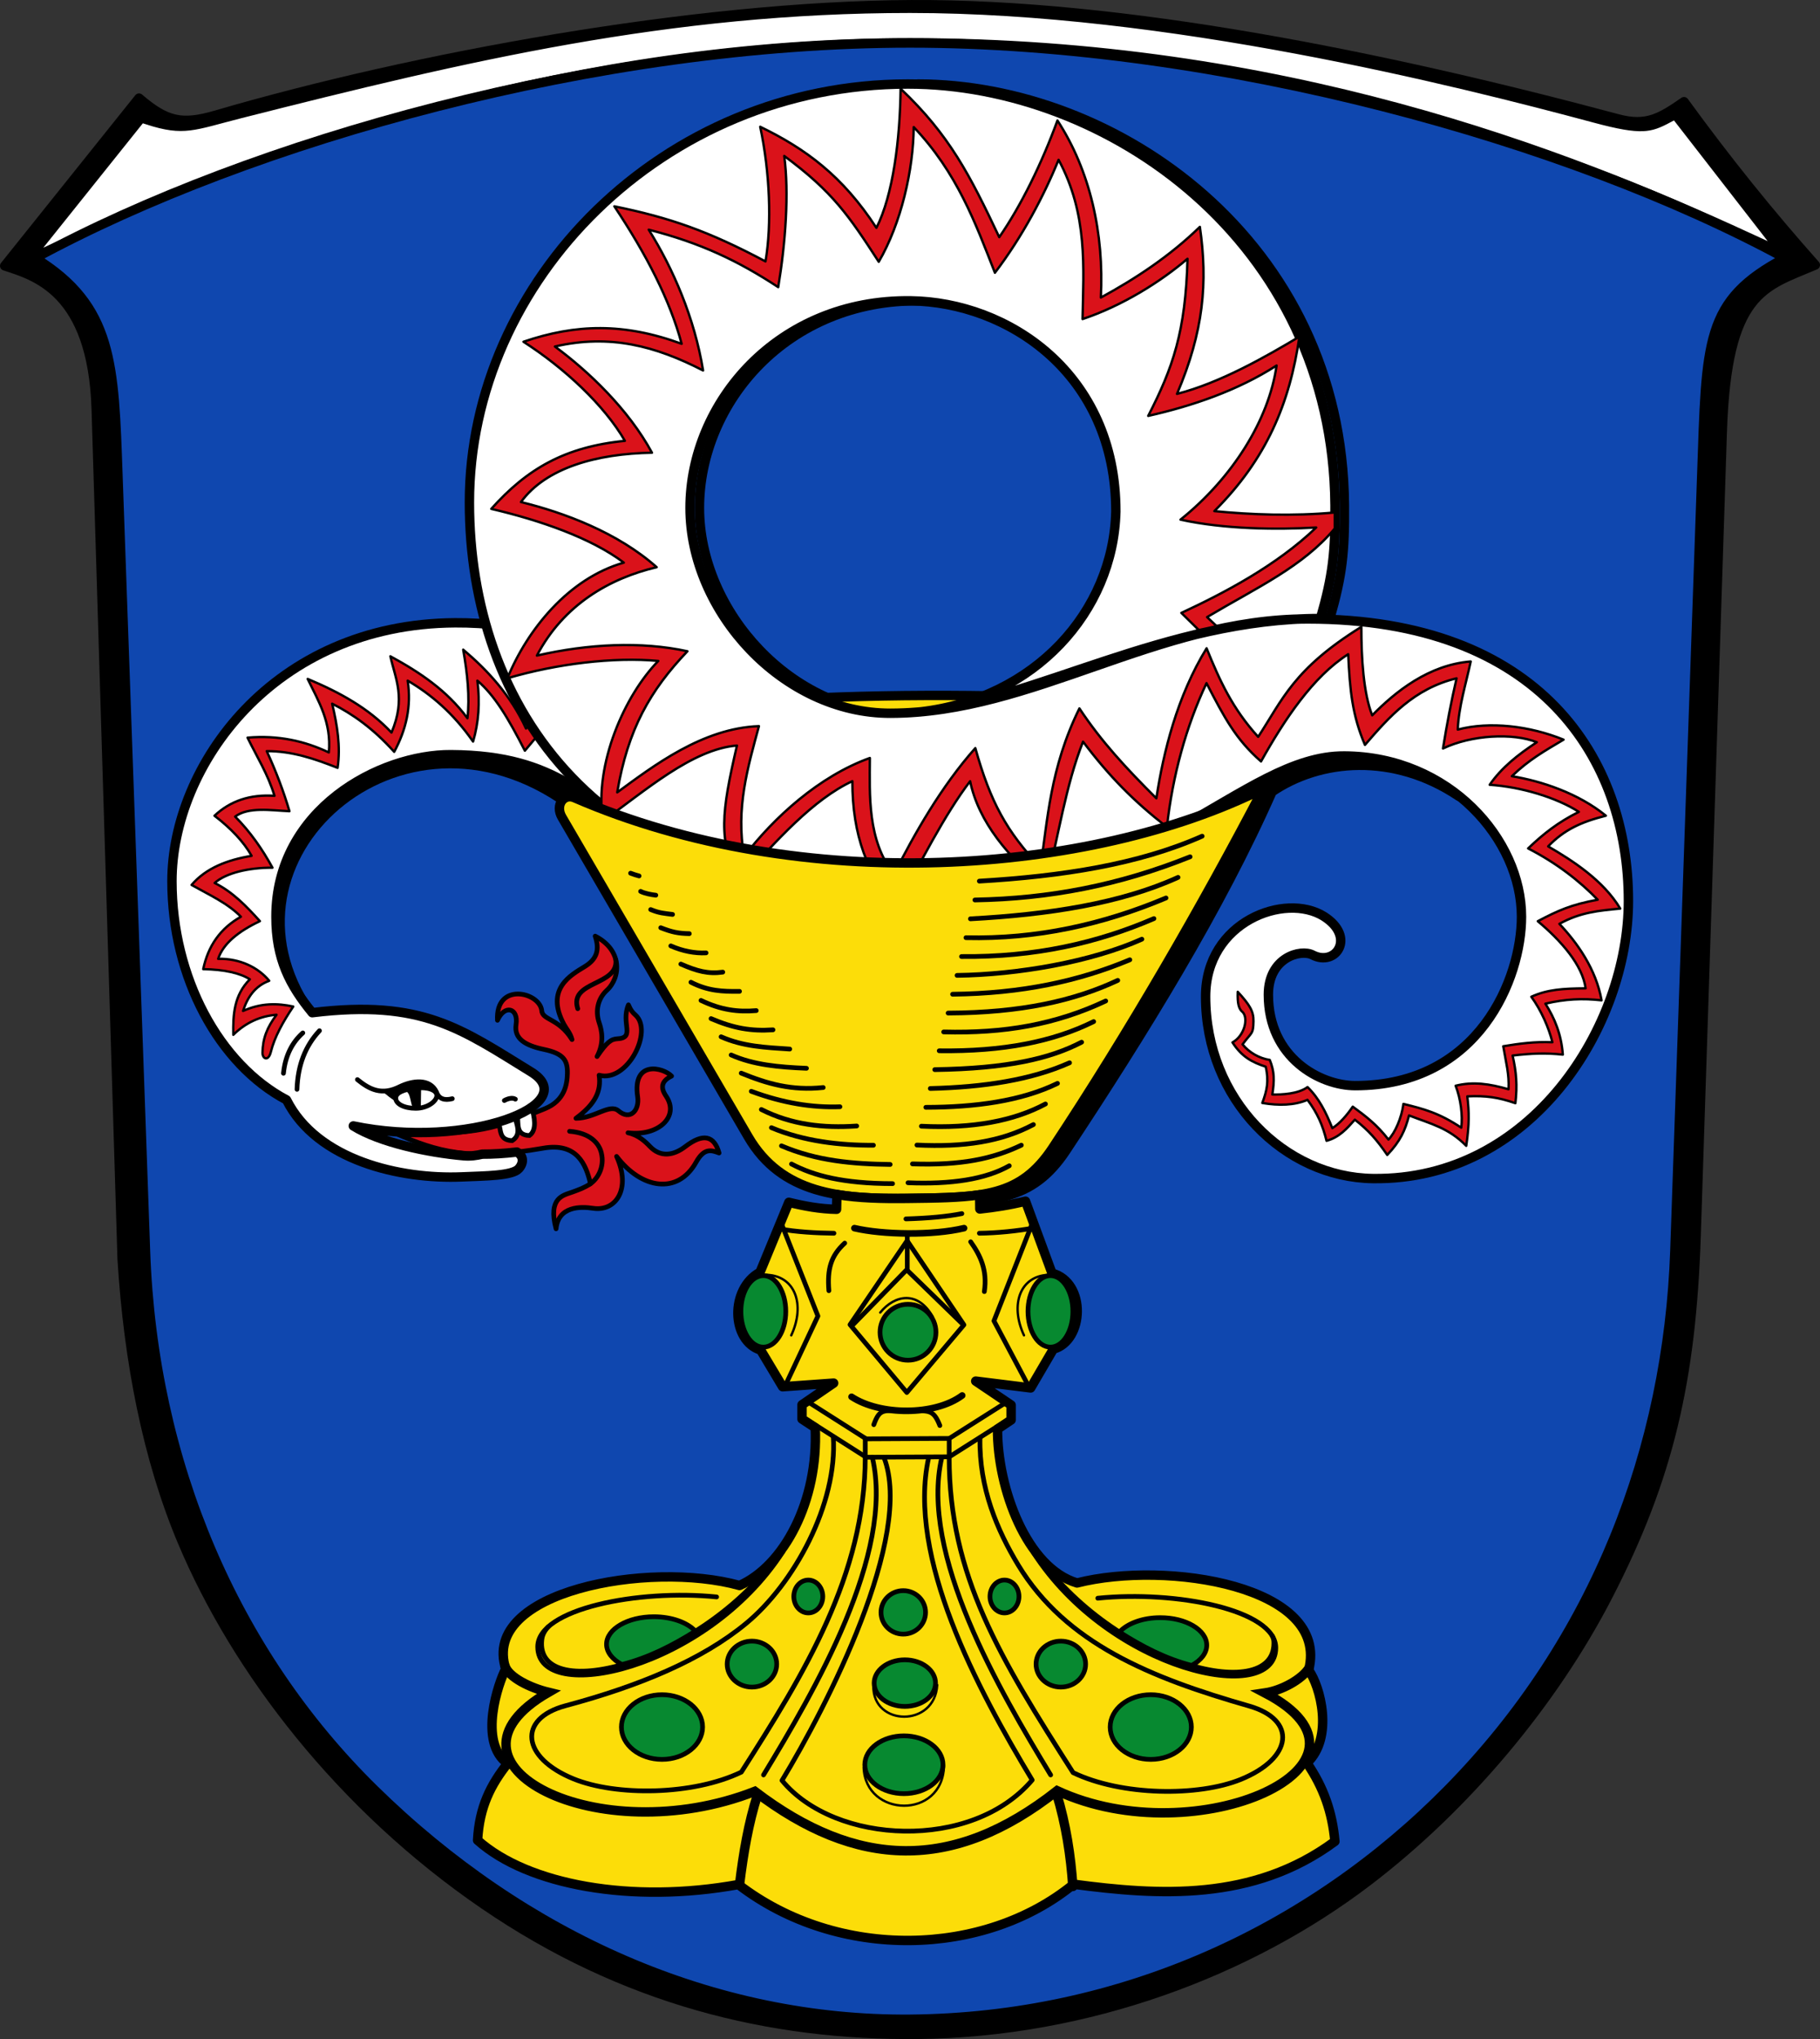<?xml version="1.0" encoding="UTF-8"?>
<svg width="193.312mm" height="216.438mm" version="1.1" viewBox="0 0 193.312 216.438" xmlns="http://www.w3.org/2000/svg">
 <rect x="0" y="0" width="193.312" height="216.438" fill="#333333" stroke="none"/>
 <title>Wappen von Elz</title>
 <g transform="translate(14.855 -40.281)">
  <path d="m164.014 51.077c4.531 6.238 9.164 11.964 13.943 17.332-5.472 2.339-9.398 2.799-9.884 17.737l-2.774 85.243c-0.5 15.353-2.9 25.767-9.37 38.302-5.808 11.252-15.055 22.338-25.57 30.333-12.547 9.54-29.693 16.01-47.726 16.192-15.669 0.157-31.222-3.611-46.084-13.785-15.106-10.341-26.282-24.784-32.077-38.604-3.642-8.688-5.677-18.971-6.352-29.903l-2.752-90.178c-0.386-12.643-6.635-14.216-9.722-15.245l14.263-17.805c2.896 2.47 4.503 2.88 8.178 1.806 20.959-6.132 50.746-11.59 73.79-11.719 22.463-0.125 49.947 5.373 75.12 12.118 3.087 0.827 4.588-0.152 7.018-1.824z" stroke="#000" stroke-linecap="round" stroke-linejoin="round"/>
  <path d="m-2.324 90.86 2.921 82.232c0.796 22.413 9.481 42.62 24.292 57.148 16.02 15.715 36.173 24.553 56.93 24.378 22.452-0.19 42.515-9.537 57.13-24.378 15.737-15.98 23.361-36.408 24.092-57.148l2.851-82.232c0.51-14.482 0.272-18.657 8.84-23.184-22.913-12.457-60.015-22.832-92.925-22.832-32.91 0-69.989 10.375-92.925 22.832 8.3 5.091 8.368 11.206 8.793 23.184z" fill="#0f47af"/>
  <path d="m0.49 53.953c4.22 1.369 5.389 0.63 10.486-0.661 23.912-6.06 45.386-11.134 70.832-11.134 27.142 0 57.613 7.629 72.497 11.628 5.141 1.381 6.29 1.101 8.505-0.083l8.438 10.862c-19.881-9.148-49.858-20.736-89.44-20.736-35.126 0-67.146 10.679-90.345 21.399z" fill="#fff" stroke="#fff" stroke-miterlimit="4.7"/>
  <g stroke="#000">
   <g stroke-width=".5">
    <path d="m42.84 162.156c3.572-0.623 4.543 1.693 5.024 3.773-0.636 0.418-1.154 0.608-1.938 0.892-0.928 0.336-2.602 0.568-1.719 3.893 0.242-2.422 2.611-2.38 3.926-2.179 2.444 0.373 4.069-2.067 2.503-5.504 2.653 3.487 6.508 4.08 8.441 0.619 0.867-1.553 1.628-1.292 2.442-0.984-0.52-1.854-1.696-2.126-3.589-0.676-1.212 0.928-2.605 1.185-3.746-0.009-0.485-0.508-1.234-1.227-2.336-1.458 3.21 0.404 5.515-1.722 4.044-3.891-0.594-0.876-0.539-1.585 0.583-2.129-0.914-0.939-4.177-1.711-3.605 2.18 0.217 1.475-0.794 2.571-2.038 1.507-0.932-0.797-2.476 0.78-4.511 0.795 2.05-1.514 2.706-2.887 2.458-4.576 2.994 0.823 5.775-4.665 3.87-6.379-0.323-0.29-0.486-0.464-0.754-1.085-0.83 1.944 0.77 3.5-1.175 3.6-0.661 0.034-1.114 0.338-2.159 1.883 0.772-1.47 0.517-2.733 0.225-3.585-0.436-1.271-0.122-2.582 0.802-3.43 1.519-1.394 1.672-4.289-1.227-5.764 0.479 1.43 0.212 2.422-1.112 3.234-1.462 0.897-4.236 2.362-2.201 6.138 0.255 0.474 0.682 0.923 0.854 1.607-1.463-2.347-3.194-2.01-3.229-3.147-0.313-1.931-4.912-2.945-4.69 1.101 0.761-1.708 2.245-1.316 1.975 0.448-0.23 1.503 0.968 2.226 2.963 2.645 2.101 0.442 2.517 1.169 2.489 2.538-0.023 1.116-0.251 2.885-2.392 3.756-6.476 2.636-7.819 2.619-15.887 2.609 4.473 1.946 7.822 2.955 15.711 1.579z" fill="#da121a" stroke-linejoin="round"/>
    <path d="m38.027 159.312c0.417 0.761-0.028 1.968 1.513 2.047 1.048-0.654 0.481-1.725 0.234-2.713" fill="#fff"/>
    <path d="m40.094 158.65c0.149 0.893-0.207 2.122 1.281 2.163 0.847-0.588 0.516-2.042 0.25-2.911" fill="#fff"/>
   </g>
   <g stroke-linejoin="round">
    <path d="m17.106 147.185c-10.441-16.811 11.379-35.528 29.542-21.321" fill="none" stroke-linecap="round" stroke-width="2"/>
    <path d="m38.599 106.695c-1.762-0.217-3.464-0.316-5.104-0.306-19.349 0.109-30.086 15.214-30.086 27.426 0 10.248 5.027 19.447 12.171 23.217 3.229 6.43 12.088 8.446 18.623 8.171 2.542-0.107 5.346-0.115 6.035-0.865 0.546-0.594 0.549-1.374-0.195-1.771-1.36 0.158-2.568 0.227-3.67 0.222-0.591 0.136-1.24 0.236-1.975 0.172-3.876-0.34-8.927-1.423-11.727-3.167 12.132 2.528 24.496-2.292 18.879-5.738-7.419-4.551-11.529-7.712-23.239-6.281-2.381-2.91-3.856-5.683-3.856-10.19 0-11.391 11.025-17.239 18.587-17.198 11.863 0.064 13.692 5.226 20.902 7.408" fill="#fff"/>
    <path d="m42.706 117.806-1.811 2.161c-1.803-3.526-3.215-5.869-5.043-7.438 0.291 2.334 0.131 4.487-0.46 6.468-2.12-3.036-4.474-5.016-6.946-6.468 0.426 2.757-0.182 5.242-1.43 7.559-2.247-2.498-4.432-4.022-6.591-5.113 0.539 2.27 0.914 4.54 0.579 6.81-2.43-0.948-4.79-1.782-7.528-1.773 0.983 2.125 1.785 4.251 2.415 6.376-1.994-0.091-4.361-0.484-5.771 0.571 1.61 1.616 2.885 3.455 3.966 5.423-2.54-0.007-4.944 0.563-6.14 1.624 1.936 0.96 3.389 2.485 4.806 4.052-2.299 1.087-3.899 2.384-4.436 4 2.307-0.056 4.262 0.918 5.425 2.328-1.524 0.57-2.311 1.755-2.78 3.204 1.93-0.869 3.665-0.827 5.333-0.468-1.086 1.61-1.987 3.223-2.386 4.83-0.254 1.022-0.889 0.73-0.881 0.079 0.018-1.517 0.482-2.697 1.492-4.037-1.751 0.138-3.284 0.843-4.593 2.127-0.041-2.121 0.065-4.204 1.758-5.891-1.033-0.656-2.686-1.039-4.953-1.079 0.511-2.461 1.817-4.336 4.003-5.563-1.421-1.452-3.407-2.339-5.243-3.375 1.562-1.824 3.852-2.669 6.379-3.088-0.855-1.511-2.206-2.922-3.943-4.257 1.684-1.583 3.805-2.293 6.371-2.113-0.675-2.267-1.869-4.146-2.861-6.175 3.258-0.283 6.082 0.356 8.635 1.571 0.291-3.214-1.103-5.436-2.246-7.805 3.327 1.396 6.452 3.074 8.903 5.696 1.544-3.651 0.414-5.697-0.121-8.1 3.074 1.675 5.987 3.592 8.187 6.577 0.261-2.273-0.01-4.745-0.45-7.28 2.548 2.147 5.028 4.805 6.669 8.371l0.849-0.835" fill="#da121a" stroke-linecap="round" stroke-width=".25"/>
   </g>
  </g>
  <g fill="none" stroke="#000">
   <path d="m80.717 115.99c-11.365 0.016-21.281-10.725-21.281-21.796 0-11.153 9.317-22.164 23.433-21.983"/>
   <path d="m126.397 105.933c1.323-4.606 1.583-7.056 1.545-12.02-0.218-28.112-24.257-44.714-45.353-44.714"/>
   <path d="m82.494 167.484c8.048-0.094 11.997-0.12 15.465-5.362 8.21-12.411 16.386-25.608 21.903-38.132 5.388-3.732 13.447-4.326 20.472 0.372" stroke-linecap="round" stroke-linejoin="round" stroke-width="2"/>
  </g>
  <path d="m47.877 116.624c22.89-3.498 47.646-2.904 73.172-0.968-28.376 5.7-48.105 16.413-73.172 0.968z" fill="#fcdd09" stroke="#000" stroke-linecap="round" stroke-linejoin="round"/>
  <path d="m125.765 137.552c-4.116-2.578-12.565 0.543-12.565 8.516 0 10.938 8.396 19.192 17.78 19.313 16.904 0.218 27.128-16.233 27.128-29.466 0-15.075-9.35-29.934-34.05-29.934-16.043 0-29.182 9.988-44.34 10.009-11.365 0.016-21.281-10.725-21.281-21.796 0-11.153 9.317-22.164 23.433-21.983 10.298 0.132 21.796 7.681 21.796 22.357-0.254 10.615-8.607 19.879-20.784 21.279 12.113-1.239 26.16-9.914 42.516-9.914 1.323-4.606 1.583-7.056 1.545-12.02-0.218-28.112-24.257-44.714-45.353-44.714-26.022 0-46.585 20.848-46.585 44.41 0 21.546 13.377 42.24 47.103 42.24 25.148 0 34.822-15.382 45.825-15.326 11.134 0.056 18.819 8.859 18.819 17.067-2e-13 6.487-4.472 17.928-17.664 17.928-3.708 0-9.223-2.95-9.223-9.656 0-3.991 3.45-4.865 4.692-4.218 2.48 1.291 4.65-1.909 1.21-4.092z" fill="#fff" stroke="#000" stroke-linejoin="round"/>
  <g fill="none" stroke="#000" stroke-linecap="round" stroke-linejoin="round" stroke-width=".5">
   <g>
    <path d="m45.644 160.365c2.101 0.166 3.11 1.19 3.376 2.301 0.357 1.493-0.386 2.747-1.196 3.288"/>
    <path d="m19.077 149.689c-1.489 1.597-2.308 3.654-2.385 6.221"/>
    <path d="m46.509 147.35c-0.943-2.98 4.348-2.402 4.043-5.203"/>
    <path d="m17.308 149.921c-1.108 0.985-1.861 2.381-2.055 4.286"/>
   </g>
   <path d="m31.541 156.57c-4e-14 0.594-0.975 1.355-2.235 1.355s-2.13-0.481-2.13-1.075c5e-14 -0.594 0.877-0.935 2.13-1.075 1.26-0.14 2.235 0.201 2.235 0.794z" stroke-miterlimit="5"/>
   <path d="m23.106 154.876c1.311 1.066 2.598 1.716 4.51 0.745 1.311-0.632 3.18-0.914 3.888 0.57 0.266 0.748 0.851 0.923 1.683 0.713"/>
  </g>
  <path d="m27.861 155.754c1.194 0.062 1.021 1.233 1.354 2.016l0.376-0.009 0.037-2.298" stroke="#000" stroke-linecap="round" stroke-linejoin="round" stroke-width=".5"/>
  <g fill="none" stroke="#000" stroke-linejoin="round" stroke-width=".5">
   <path d="m26.67 156.521c0.762-1.027 2.793-1.128 3.88-0.948" stroke-linecap="square"/>
   <path d="m26.151 156.141 1.04 0.782" stroke-linecap="round"/>
   <path d="m38.713 157.097c0.333-0.192 0.864-0.345 1.171-0.143" stroke-linecap="round"/>
  </g>
  <path d="m80.803 49.694c-0.058 5.352-0.795 11.288-2.569 14.773-3.594-5.511-7.484-8.372-12.343-10.73 1.018 4.796 1.249 10.299 0.561 14.293-6.048-3.214-10.155-4.647-16.053-5.848 3.417 5.129 5.904 9.962 7.147 14.594-6.105-2.238-11.221-2.127-16.803-0.219 4.369 2.799 8.599 6.755 10.775 10.518-6.369 0.632-10.389 2.968-14.193 7.221 5.208 1.217 10.627 3.099 14.078 5.707-5.92 1.686-10.275 7.173-12.364 12.273 5.295-1.55 11.297-2.273 16.027-1.838-3.564 3.637-6.809 10.921-5.891 16.993 4.422-3.134 9.467-7.628 14.245-8.013-1.666 7.218-1.988 9.935 0.164 14.559 4.088-4.555 7.939-8.833 12.096-10.778-0.014 5.733 1.627 10.027 4.71 13.365 2.45-4.604 5.079-9.802 7.799-13.36 0.877 4.284 4.083 8.146 8.02 11.287 1.324-5.354 2.163-10.968 3.971-15.485 2.852 3.772 5.414 6.338 8.91 9.065 0.604-5.482 2.047-10.704 4.205-15.275 1.901 3.663 3.101 5.954 5.791 8.31 2.502-4.461 5.512-8.999 9.258-11.383 0.178 3.827 0.433 6.502 1.781 9.628 2.575-2.98 5.203-5.969 9.731-7.07-0.576 2.483-1.045 4.967-1.445 7.45 3.034-1.447 7.426-1.679 9.967-0.667-2.021 1.331-3.733 2.684-5.007 4.519 3.368 0.224 7.084 1.352 9.474 2.873-2.24 1.121-3.731 2.301-5.391 3.881 3.087 1.59 5.477 3.476 7.392 5.445-2.818 0.515-4.229 1.153-6.364 2.281 2.49 2.089 4.757 4.658 5.078 7.126-2.367 0.017-4.03 0.108-5.767 0.893 1.059 1.448 1.872 3.323 2.241 4.831-1.813-0.088-3.531 0.142-5.221 0.423 0.294 1.762 0.646 2.96 0.561 4.567-2.03-0.584-3.757-0.838-5.618-0.375 0.526 1.347 0.774 3.151 0.599 4.452-2.372-1.575-3.976-1.987-6.146-2.523-0.187 1.481-0.899 3.084-1.587 3.785-1.21-1.562-2.351-2.438-3.793-3.494-0.586 0.861-1.395 1.817-2.17 2.281-0.699-1.73-1.411-3.161-2.633-4.359-0.992 0.732-2.725 0.809-3.739 0.79 0.232-1.507 0.226-2.454-0.272-3.672-1.108-0.165-2.194-0.785-2.892-1.652 0.995-1.344 1.135-1.044 1.161-2.456 0.02-1.065-0.411-1.749-1.671-3.124-0.046 1.228 0.097 1.832 0.533 2.169 0.61 0.655 0.189 2.494-1.094 3.206 0.996 1.536 2.088 2.109 3.534 2.577 0.342 1.544 0.137 2.495-0.364 3.852 1.741 0.289 3.409 0.263 4.8-0.334 1.061 1.415 1.622 2.712 2.022 4.348 1.355-0.363 2.187-1.318 3.008-2.246 1.503 1.185 2.321 2.128 3.44 3.745 1.377-1.44 1.914-2.619 2.313-4.193 2.411 0.934 4.175 1.31 6.077 3.226 0.342-2.314 0.31-3.567 0.115-5.249 1.976-0.09 3.287 0.096 5.104 0.725 0.226-1.893 0.097-3.35-0.296-5.058 2.039-0.231 3.496-0.294 5.336-0.098-0.161-2.168-0.872-3.872-1.849-5.408 2.108-0.501 3.982-0.58 5.964-0.355-0.582-3.306-2.574-6.101-4.481-8.118 2.244-1.239 4.193-1.4 6.465-1.619-1.78-2.989-5.07-5.106-7.659-6.604 1.7-1.764 3.5-2.591 6.135-3.256-2.933-2.389-6.869-3.689-9.988-4.194 1.799-1.736 3.446-2.661 5.492-3.879-3.602-1.464-7.847-1.967-11.238-1.07 0.096-2.421 0.859-4.809 1.376-7.229-4.438 0.353-7.985 3.186-10.464 5.718-0.931-2.363-1.153-6.065-1.153-9.394-7.213 4.473-8.38 7.742-10.96 11.676-2.748-3.025-4.079-5.965-5.477-9.4-3.127 5.083-4.587 10.997-5.336 15.926-3.258-3.249-5.849-6.04-8.173-9.545-3.143 6.347-3.369 11.921-4.145 16.858-3.588-3.795-5.297-6.899-6.91-12.644-3.618 4.063-6.493 9.142-8.643 13.389-2.84-3.596-2.577-8.434-2.56-12.341-5.4 1.94-10.197 6.325-13.346 10.431-0.929-5.053 0.399-9.501 1.566-13.81-5.992 0.213-11.217 4.227-15.055 7.032 1.135-6.734 3.515-10.838 7.46-14.981-4.894-1.064-10.514-0.796-15.992 0.459 2.862-5.443 7.772-8.213 12.726-9.38-4.133-3.68-9.879-5.815-14.418-6.916 2.661-3.653 8.073-5.136 13.918-5.236-2.5-4.621-6.789-8.688-10.311-11.273 5.839-1.346 10.687-0.056 15.738 2.543-0.906-5.578-3.203-10.854-5.774-14.944 5.509 1.403 9.507 3.312 13.755 6.098 0.772-4.665 1.17-10.02 0.636-13.927 5.189 3.838 6.877 6.359 10.042 11.235 2.384-4.076 3.675-9.757 3.715-14.299 4.624 4.879 6.536 10.15 8.623 15.465 2.904-3.805 5.214-8.185 6.762-11.992 3.128 5.798 2.644 11.465 2.547 16.906 4.206-1.4 8.299-3.961 11.148-6.402-0.201 7.747-1.562 11.585-4.173 16.68 4.63-1.04 9.457-2.666 13.634-5.346-0.821 5.792-4.705 11.944-10.206 16.359 4.661 1.025 10.28 1.078 14.415 0.833-4.221 4.051-9.841 6.98-14.324 9.066l1.855 1.822 1.897-0.412-1.018-0.965c5.369-3.187 10.177-5.355 13.562-9.41l-0.002-1.695c-4.47 0.41-8.895 0.235-12.79-0.144 5.538-5.521 8.01-11.438 9.037-18.519-3.563 2.119-8.388 4.893-13.003 6.077 2.838-6.64 3.281-11.836 2.43-17.732-3.226 3.14-6.885 5.528-10.518 7.505 0.35-6.827-1.139-13.473-4.609-18.796-1.657 4.525-3.832 8.987-6.182 12.387-3.122-6.586-5.273-10.832-10.478-15.76z" color="#000000" fill="#da121a" stroke="#000" stroke-linecap="round" stroke-linejoin="round" stroke-width=".25"/>
  <path d="m46.158 124.958c24.149 10.475 54.885 8.173 73.172-0.968-6.547 12.524-14.161 25.721-22.371 38.132-3.468 5.242-7.417 5.268-15.465 5.362-7.083 0.083-13.32-0.437-16.882-6.544l-19.78-33.916c-0.754-1.294 0.206-2.552 1.326-2.066z" fill="#fcdd09" stroke="#000" stroke-linecap="round" stroke-linejoin="round"/>
  <g fill="none" stroke="#000" stroke-linecap="round" stroke-linejoin="round" stroke-width=".5">
   <path d="m52.122 132.968c0.287 0.115 0.663 0.231 0.903 0.292"/>
   <path d="m53.19 134.897c0.406 0.217 1.162 0.36 1.613 0.405"/>
   <path d="m54.259 136.827c0.918 0.382 1.404 0.397 2.322 0.517"/>
   <path d="m55.327 138.756c1.183 0.465 1.849 0.605 3.032 0.629"/>
   <path d="m56.396 140.685c1.269 0.56 2.56 0.799 3.741 0.741"/>
   <path d="m57.464 142.615c1.73 0.756 2.897 1.067 4.451 0.854"/>
   <path d="m58.533 144.544c1.811 0.924 3.349 0.996 5.16 0.966"/>
   <path d="m59.601 146.474c2.137 1.019 3.92 1.244 5.87 1.078"/>
   <path d="m60.669 148.403c2.383 1.025 4.258 1.349 6.579 1.19"/>
   <path d="m61.738 150.332c2.347 1.038 4.694 1.131 7.289 1.303"/>
   <path d="m62.806 152.262c2.377 1.056 5.06 1.294 7.998 1.415"/>
   <path d="m63.875 154.191c2.778 1.137 5.371 1.88 8.707 1.527"/>
   <path d="m64.943 156.12c3.388 1.261 6.528 1.751 9.417 1.639"/>
   <path d="m66.012 158.05c3.226 1.631 6.589 1.99 10.127 1.752"/>
   <path d="m67.08 159.979c3.449 1.451 7.293 1.886 10.836 1.864"/>
   <path d="m68.149 161.908c3.776 1.609 7.583 1.925 11.545 1.976"/>
   <path d="m69.217 163.838c2.357 1.237 5.468 2.075 10.734 2.081"/>
   <path d="m112.832 129.039c-6.76 3.001-14.919 4.254-23.667 4.771"/>
   <path d="m111.552 131.226c-7.542 3.02-14.929 4.444-22.86 4.585"/>
   <path d="m110.271 133.412c-6.077 2.766-13.766 3.953-22.053 4.4"/>
   <path d="m108.991 135.599c-6.69 2.81-13.749 4.389-21.246 4.214"/>
   <path d="m107.711 137.786c-6.014 2.586-12.634 4.105-20.439 4.028"/>
   <path d="m92.346 164.025c-2.528 1.433-6.172 1.988-10.758 1.801"/>
   <path d="m106.43 139.972c-5.357 2.399-13.162 3.759-19.633 3.843"/>
   <path d="m105.15 142.159c-5.397 2.26-11.495 3.579-18.826 3.657"/>
   <path d="m103.869 144.345c-4.598 2.152-10.241 3.439-18.019 3.471"/>
   <path d="m102.589 146.532c-5.346 2.513-10.808 3.451-17.212 3.286"/>
   <path d="m101.309 148.719c-4.304 2.132-9.618 3.187-16.405 3.1"/>
   <path d="m100.028 150.905c-3.33 1.732-7.852 2.8-15.598 2.914"/>
   <path d="m98.748 153.092c-4.065 1.815-9.108 2.594-14.792 2.729"/>
   <path d="m97.468 155.278c-3.841 1.873-8.763 2.539-13.985 2.543"/>
   <path d="m96.187 157.465c-3.359 1.793-7.699 2.623-13.178 2.358"/>
   <path d="m94.907 159.652c-3.444 1.828-7.398 2.407-12.371 2.172"/>
   <path d="m93.626 161.838c-3.029 1.445-6.358 2.158-11.564 1.986"/>
  </g>
  <path d="m74.036 167.07-0.036 1.573c-1.763-0.028-3.43-0.341-5.068-0.741l-3.061 7.421c-3.222 1.76-3.065 7.287 0.071 8.269l2.327 3.887 5.423-0.386-3.359 2.296v1.519l1.401 0.92c0.355 7.807-3.331 14.654-8.039 16.747-9.64-2.676-27.504 0.615-24.831 8.85-0.769 1.425-2.964 7.787 0.193 10.045-1.775 2.25-2.992 4.579-3.185 8.147 5.337 4.771 16.389 6.757 27.701 4.701 10.584 8.14 26.157 7.703 35.607-0.035 8.953 1.187 19.064 1.882 27.753-4.549-0.286-3.103-1.19-5.714-2.972-8.318 2.892-2.697 1.411-8.19 0.182-9.853 2.293-8.937-15.081-11.671-24.6-9.256-5.354-1.591-8.46-10.041-8.447-16.334l1.447-0.969v-1.585l-3.762-2.538 5.837 0.725 2.412-4.123c3.257-0.859 3.549-7.069-0.15-8.066l-2.811-7.635c-1.688 0.419-3.286 0.658-4.85 0.829l-0.019-1.51c-2.096 0.322-4.593 0.349-7.705 0.385-2.634 0.031-5.152-0.022-7.458-0.414z" fill="#fcdd09" stroke="#000" stroke-linecap="round" stroke-linejoin="round"/>
  <g fill="none" stroke="#000">
   <path d="m-2.324 90.86 2.921 82.232c0.796 22.413 9.481 42.62 24.292 57.148 16.02 15.715 36.173 24.553 56.93 24.378 22.452-0.19 42.515-9.537 57.13-24.378 15.737-15.98 23.361-36.408 24.092-57.148l2.851-82.232c0.51-14.482 0.272-18.657 8.84-23.184-22.913-12.457-60.015-22.832-92.925-22.832-32.91 0-69.989 10.375-92.925 22.832 8.3 5.091 8.368 11.206 8.793 23.184z"/>
   <g stroke-linecap="round">
    <path d="m38.78 217.117c0.407 1.214 2.664 2.319 4.621 2.794-13.23 7.597 5.249 17.037 21.917 10.518 10.787 8.208 21.034 8.636 32.108-0.07 14.874 6.897 36.445-2.864 22.085-10.378 1.734-0.256 3.891-1.413 4.669-2.636"/>
    <g stroke-linejoin="round">
     <g stroke-width=".5">
      <path d="m70.688 190.858 6.455 4.104 8.834-0.045 6.244-3.956"/>
      <path d="m70.688 188.907 6.455 4.104 8.834-0.045 6.244-3.956"/>
      <path d="m73.654 192.79c0.463 7.122-4.173 15.621-9.271 19.819-4.7 3.87-11.302 6.621-19.171 8.729-5.126 1.374-4.689 5.511 0.863 7.768 4.506 1.832 12.645 1.763 17.81-0.722 6.665-10.437 13.161-20.927 13.161-33.466v-1.964"/>
      <path d="m89.236 192.914c-0.117 5.308 1.859 9.857 4.054 13.481 5.053 8.344 14.097 11.992 24.529 14.974 5.103 1.459 4.665 5.535-0.886 7.791-4.506 1.832-12.645 1.763-17.81-0.722-7.735-12.112-13.161-20.927-13.161-33.466v-1.964"/>
      <path d="m96.739 228.684c-5.392-8.885-13.965-23.469-11.556-33.709"/>
      <path d="m66.243 228.684c5.392-8.885 13.965-23.469 11.556-33.709"/>
      <path d="m94.918 205.108c8.14 12.588 25.734 16.401 25.734 10.085 0-4.036-10.623-6.109-18.908-5.268"/>
      <path d="m94.672 204.327c8.14 12.588 25.799 17.041 25.781 10.366-7.68548e-4 -0.28-0.035-0.527-0.175-0.771"/>
      <path d="m68.297 204.997c-8.14 12.588-26.038 16.401-26.038 10.085 0-4.036 10.716-6.133 19.002-5.292"/>
      <path d="m68.543 204.216c-8.14 12.588-26.664 17.228-25.851 10.108 0.032-0.279 0.138-0.783 0.691-1.375"/>
      <path d="m79.038 194.99c3.218 8.368-6.087 26.463-10.833 34.281 5.627 6.846 20.181 7.514 26.575-0.046-5.845-9.695-13.308-23.664-11.004-34.192"/>
      <path d="m67.937 170.718c1.764 0.33 3.958 0.448 5.784 0.468"/>
      <path d="m68.626 187.201 3.395-7.225-3.82-9.672"/>
      <path d="m94.985 170.618c-1.764 0.33-3.991 0.547-5.817 0.567"/>
      <path d="m94.279 187.201-3.561-6.712 4.051-10.3"/>
      <path d="m74.868 172.234c-1.473 1.352-1.87 2.747-1.684 5.051"/>
      <path d="m88.245 172.094c1.013 1.425 1.795 2.997 1.45 5.285"/>
      <path d="m81.37 169.662c2.337-0.068 4.351-0.244 5.94-0.561"/>
     </g>
     <path d="m75.897 170.644c2.988 0.701 8.304 0.801 11.646 1e-13" stroke-width=".7"/>
     <g stroke-width=".5">
      <path d="m75.43 180.887 6.034 7.203 6.065-7.181-6.034-8.933z"/>
      <path d="m75.71 180.934 5.737-5.871 6.002 5.824"/>
      <path d="m81.51 175.181v-3.976"/>
     </g>
     <path d="m75.593 188.544c3.023 1.993 8.825 2.032 11.751-0.138" stroke-width=".7"/>
     <path d="m77.955 191.505c0.66-1.817 1.041-1.471 3.498-1.471 2.372 0 2.808-0.22 3.518 1.565" stroke-width=".5"/>
     <path d="m65.608 230.779c-0.977 3.068-1.508 6.243-1.91 9.521"/>
     <path d="m97.367 230.638c1.011 3.343 1.511 6.629 1.73 9.884"/>
    </g>
   </g>
  </g>
  <g fill="#078930" stroke="#000" stroke-linecap="square" stroke-miterlimit="5" stroke-width=".5">
   <ellipse cx="66.223" cy="179.479" rx="2.384" ry="3.794"/>
   <circle cx="81.588" cy="181.694" r="2.969"/>
   <ellipse cx="96.718" cy="179.479" rx="2.384" ry="3.794"/>
  </g>
  <path d="m66.31 175.595c3.325-0.05 4.397 3.187 2.877 6.429" fill="none" stroke="#000" stroke-linecap="round" stroke-linejoin="round" stroke-width=".25"/>
  <path d="m96.786 175.595c-3.325-0.05-4.397 3.187-2.877 6.429" fill="none" stroke="#000" stroke-linecap="round" stroke-linejoin="round" stroke-width=".25"/>
  <g fill="#078930" stroke="#000" stroke-linecap="square" stroke-miterlimit="5" stroke-width=".5">
   <g>
    <ellipse cx="81.153" cy="227.603" rx="4.152" ry="3.068"/>
    <ellipse cx="81.252" cy="218.938" rx="3.259" ry="2.472"/>
    <ellipse cx="81.087" cy="211.43" rx="2.366" ry="2.307"/>
    <ellipse cx="91.836" cy="209.743" rx="1.539" ry="1.745"/>
    <ellipse cx="97.822" cy="216.92" rx="2.63" ry="2.439"/>
    <ellipse cx="107.374" cy="223.601" rx="4.311" ry="3.432"/>
    <ellipse transform="scale(-1,1)" cx="-70.998" cy="209.743" rx="1.539" ry="1.745"/>
    <ellipse transform="scale(-1,1)" cx="-65.012" cy="216.92" rx="2.63" ry="2.439"/>
    <ellipse transform="scale(-1,1)" cx="-55.46" cy="223.601" rx="4.311" ry="3.432"/>
   </g>
   <path d="m59.007 213.418c-0.851-0.91-2.509-1.527-4.416-1.527-2.774 0-5.022 1.307-5.022 2.919 3e-14 0.853 0.629 1.62 1.632 2.153 2.856-0.724 5.388-2.032 7.806-3.545z"/>
   <path d="m104.046 213.517c0.836-0.91 2.465-1.527 4.339-1.527 2.725 0 4.935 1.307 4.935 2.919-1e-13 0.853-0.618 1.62-1.603 2.153-2.807-0.724-5.295-2.032-7.67-3.545z"/>
  </g>
  <g fill="none" stroke="#000" stroke-linecap="round" stroke-linejoin="round" stroke-width=".25">
   <path d="m78.636 179.606c1.555-1.909 4.009-2.352 5.586 0.456"/>
   <path d="m77.911 219.26c-0.074 4.275 6.536 4.409 6.778-0.129"/>
   <path d="m76.882 227.881c0.161 5.333 8.403 5.571 8.528-0.167"/>
  </g>
 </g>
</svg>
